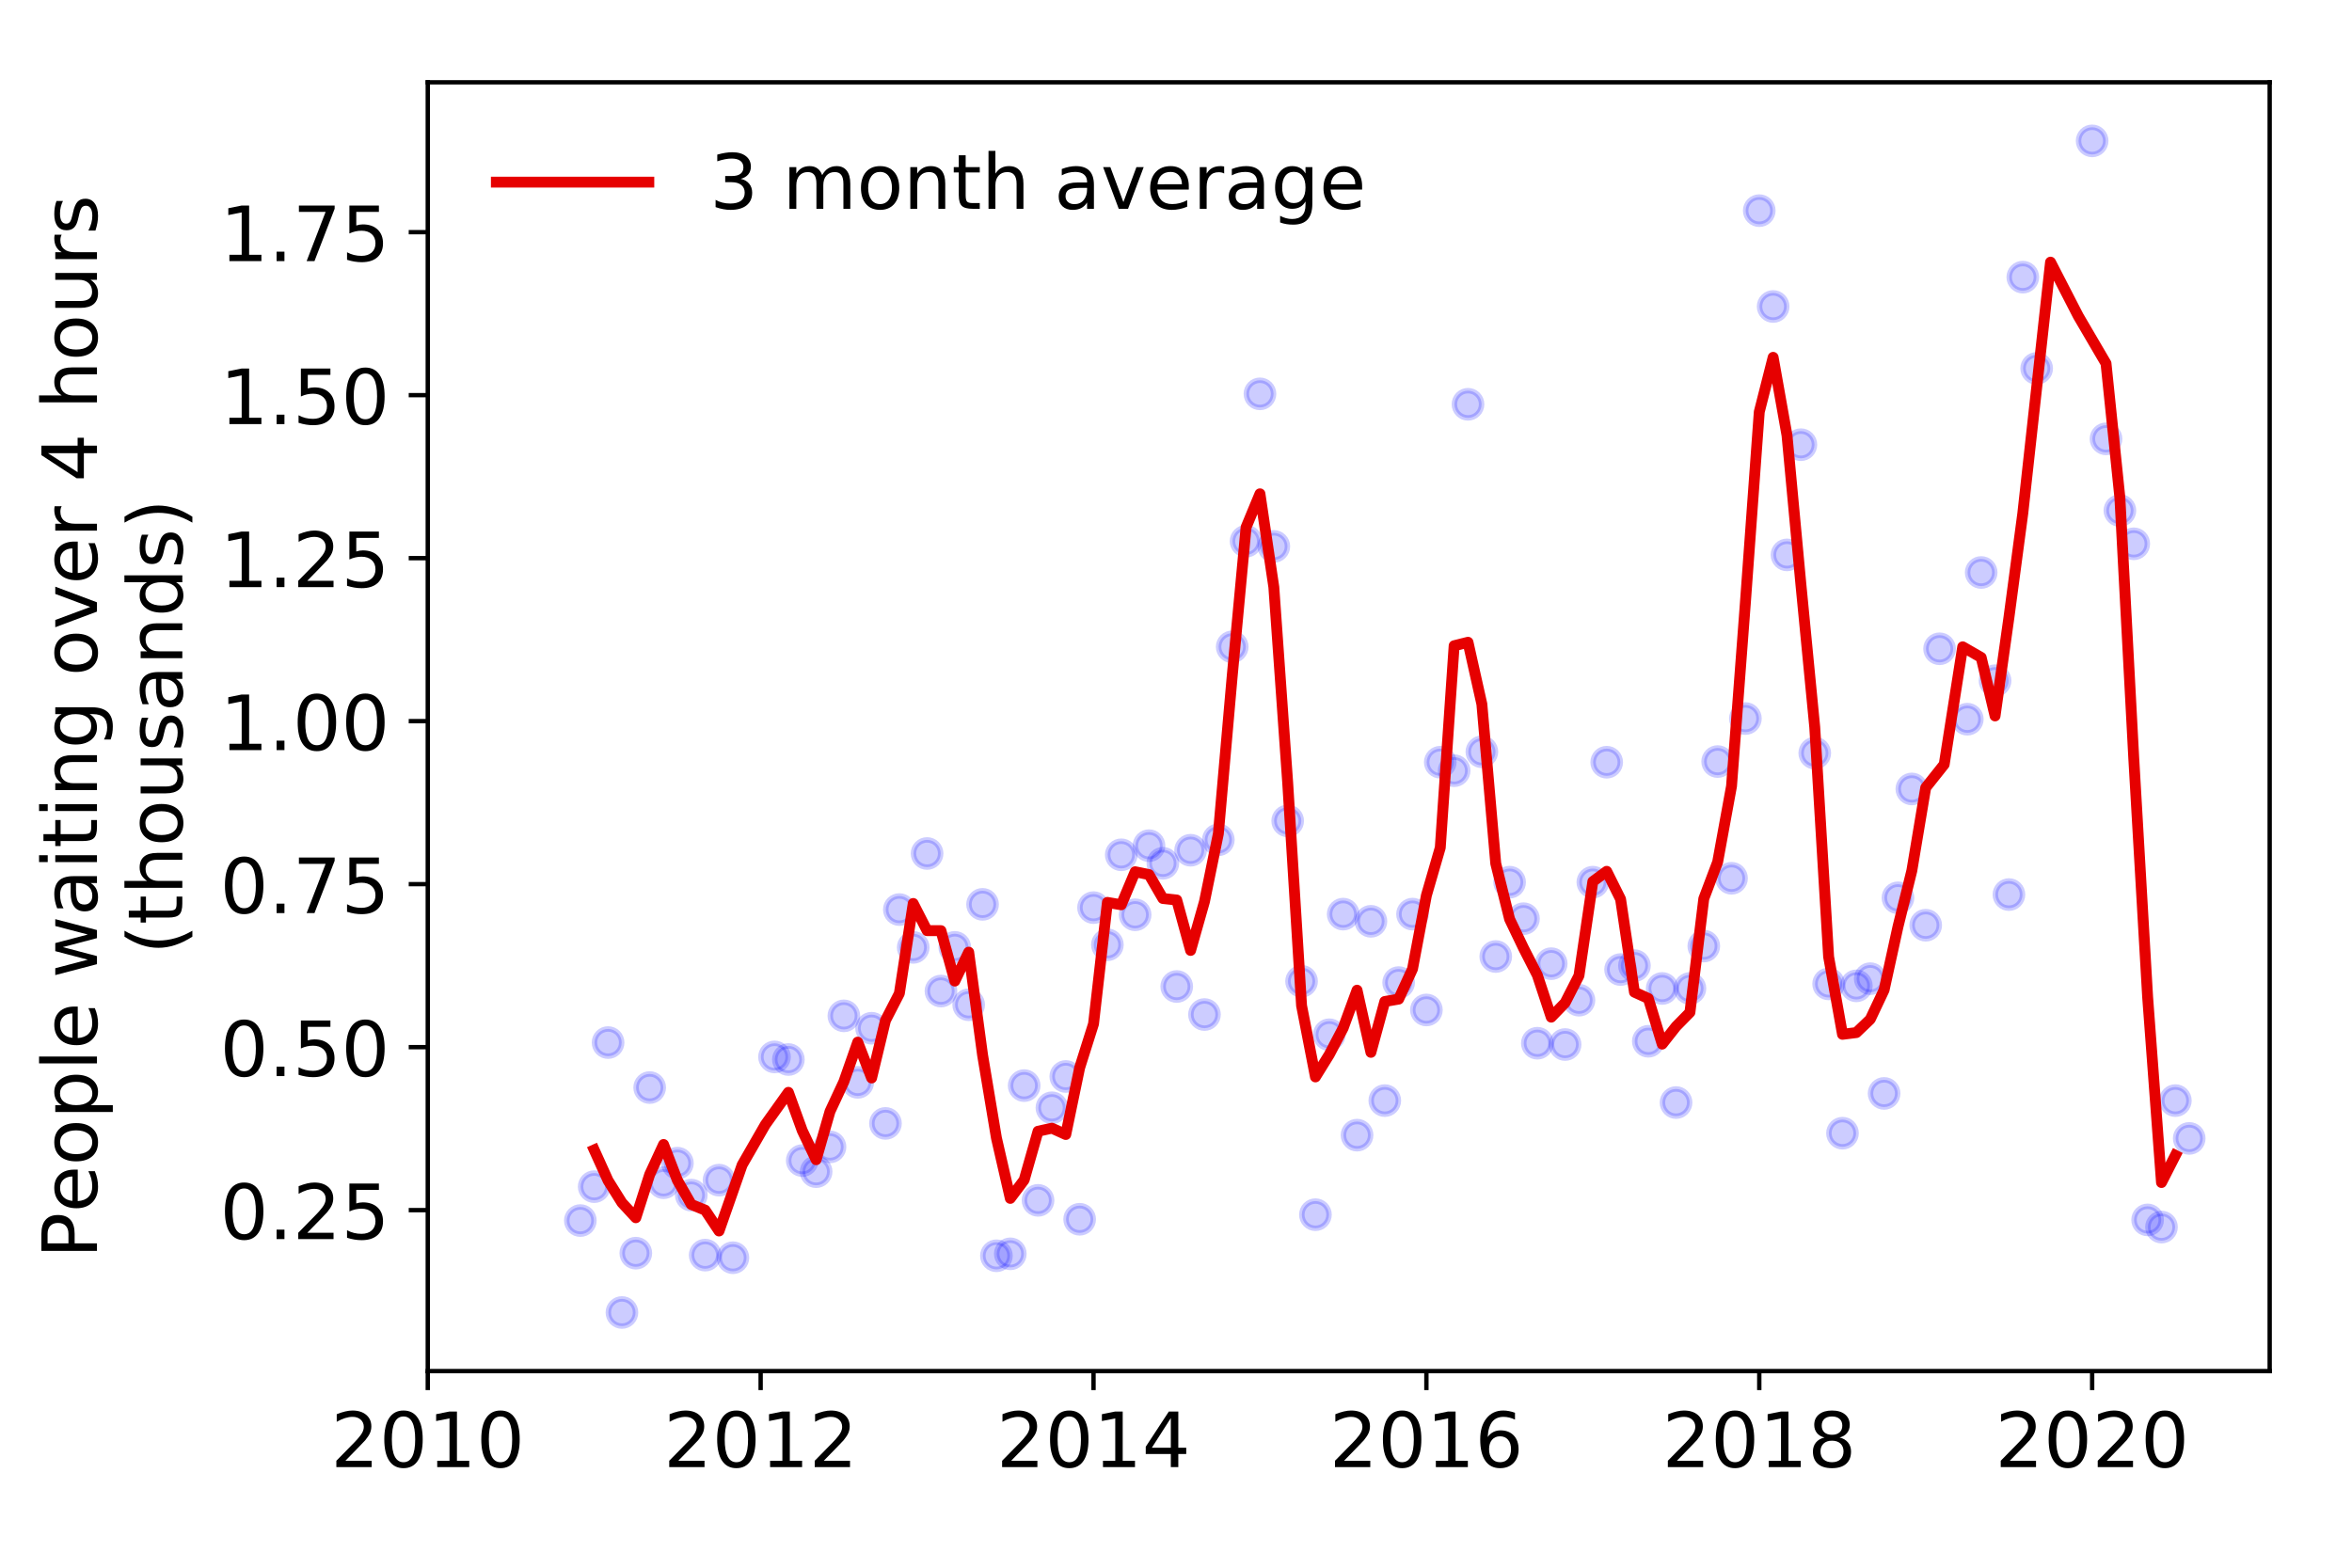 <?xml version="1.0" encoding="utf-8" standalone="no"?>
<!DOCTYPE svg PUBLIC "-//W3C//DTD SVG 1.1//EN"
  "http://www.w3.org/Graphics/SVG/1.1/DTD/svg11.dtd">
<!-- Created with matplotlib (https://matplotlib.org/) -->
<svg height="288pt" version="1.1" viewBox="0 0 432 288" width="432pt" xmlns="http://www.w3.org/2000/svg" xmlns:xlink="http://www.w3.org/1999/xlink">
 <defs>
  <style type="text/css">
*{stroke-linecap:butt;stroke-linejoin:round;}
  </style>
 </defs>
 <g id="figure_1">
  <g id="patch_1">
   <path d="M 0 288 
L 432 288 
L 432 0 
L 0 0 
z
" style="fill:#ffffff;"/>
  </g>
  <g id="axes_1">
   <g id="patch_2">
    <path d="M 78.57 251.88 
L 416.88 251.88 
L 416.88 15.12 
L 78.57 15.12 
z
" style="fill:#ffffff;"/>
   </g>
   <g id="matplotlib.axis_1">
    <g id="xtick_1">
     <g id="line2d_1">
      <defs>
       <path d="M 0 0 
L 0 3.5 
" id="m2796d2f74c" style="stroke:#000000;stroke-width:0.8;"/>
      </defs>
      <g>
       <use style="stroke:#000000;stroke-width:0.8;" x="78.57" xlink:href="#m2796d2f74c" y="251.88"/>
      </g>
     </g>
     <g id="text_1">
      <!-- 2010 -->
      <defs>
       <path d="M 19.188 8.297 
L 53.609 8.297 
L 53.609 0 
L 7.328 0 
L 7.328 8.297 
Q 12.938 14.109 22.625 23.891 
Q 32.328 33.688 34.812 36.531 
Q 39.547 41.844 41.422 45.531 
Q 43.312 49.219 43.312 52.781 
Q 43.312 58.594 39.234 62.25 
Q 35.156 65.922 28.609 65.922 
Q 23.969 65.922 18.812 64.312 
Q 13.672 62.703 7.812 59.422 
L 7.812 69.391 
Q 13.766 71.781 18.938 73 
Q 24.125 74.219 28.422 74.219 
Q 39.75 74.219 46.484 68.547 
Q 53.219 62.891 53.219 53.422 
Q 53.219 48.922 51.531 44.891 
Q 49.859 40.875 45.406 35.406 
Q 44.188 33.984 37.641 27.219 
Q 31.109 20.453 19.188 8.297 
z
" id="DejaVuSans-50"/>
       <path d="M 31.781 66.406 
Q 24.172 66.406 20.328 58.906 
Q 16.5 51.422 16.5 36.375 
Q 16.5 21.391 20.328 13.891 
Q 24.172 6.391 31.781 6.391 
Q 39.453 6.391 43.281 13.891 
Q 47.125 21.391 47.125 36.375 
Q 47.125 51.422 43.281 58.906 
Q 39.453 66.406 31.781 66.406 
z
M 31.781 74.219 
Q 44.047 74.219 50.516 64.516 
Q 56.984 54.828 56.984 36.375 
Q 56.984 17.969 50.516 8.266 
Q 44.047 -1.422 31.781 -1.422 
Q 19.531 -1.422 13.062 8.266 
Q 6.594 17.969 6.594 36.375 
Q 6.594 54.828 13.062 64.516 
Q 19.531 74.219 31.781 74.219 
z
" id="DejaVuSans-48"/>
       <path d="M 12.406 8.297 
L 28.516 8.297 
L 28.516 63.922 
L 10.984 60.406 
L 10.984 69.391 
L 28.422 72.906 
L 38.281 72.906 
L 38.281 8.297 
L 54.391 8.297 
L 54.391 0 
L 12.406 0 
z
" id="DejaVuSans-49"/>
      </defs>
      <g transform="translate(60.755 269.518)scale(0.14 -0.14)">
       <use xlink:href="#DejaVuSans-50"/>
       <use x="63.623" xlink:href="#DejaVuSans-48"/>
       <use x="127.246" xlink:href="#DejaVuSans-49"/>
       <use x="190.869" xlink:href="#DejaVuSans-48"/>
      </g>
     </g>
    </g>
    <g id="xtick_2">
     <g id="line2d_2">
      <g>
       <use style="stroke:#000000;stroke-width:0.8;" x="139.71" xlink:href="#m2796d2f74c" y="251.88"/>
      </g>
     </g>
     <g id="text_2">
      <!-- 2012 -->
      <g transform="translate(121.895 269.518)scale(0.14 -0.14)">
       <use xlink:href="#DejaVuSans-50"/>
       <use x="63.623" xlink:href="#DejaVuSans-48"/>
       <use x="127.246" xlink:href="#DejaVuSans-49"/>
       <use x="190.869" xlink:href="#DejaVuSans-50"/>
      </g>
     </g>
    </g>
    <g id="xtick_3">
     <g id="line2d_3">
      <g>
       <use style="stroke:#000000;stroke-width:0.8;" x="200.851" xlink:href="#m2796d2f74c" y="251.88"/>
      </g>
     </g>
     <g id="text_3">
      <!-- 2014 -->
      <defs>
       <path d="M 37.797 64.312 
L 12.891 25.391 
L 37.797 25.391 
z
M 35.203 72.906 
L 47.609 72.906 
L 47.609 25.391 
L 58.016 25.391 
L 58.016 17.188 
L 47.609 17.188 
L 47.609 0 
L 37.797 0 
L 37.797 17.188 
L 4.891 17.188 
L 4.891 26.703 
z
" id="DejaVuSans-52"/>
      </defs>
      <g transform="translate(183.036 269.518)scale(0.14 -0.14)">
       <use xlink:href="#DejaVuSans-50"/>
       <use x="63.623" xlink:href="#DejaVuSans-48"/>
       <use x="127.246" xlink:href="#DejaVuSans-49"/>
       <use x="190.869" xlink:href="#DejaVuSans-52"/>
      </g>
     </g>
    </g>
    <g id="xtick_4">
     <g id="line2d_4">
      <g>
       <use style="stroke:#000000;stroke-width:0.8;" x="261.991" xlink:href="#m2796d2f74c" y="251.88"/>
      </g>
     </g>
     <g id="text_4">
      <!-- 2016 -->
      <defs>
       <path d="M 33.016 40.375 
Q 26.375 40.375 22.484 35.828 
Q 18.609 31.297 18.609 23.391 
Q 18.609 15.531 22.484 10.953 
Q 26.375 6.391 33.016 6.391 
Q 39.656 6.391 43.531 10.953 
Q 47.406 15.531 47.406 23.391 
Q 47.406 31.297 43.531 35.828 
Q 39.656 40.375 33.016 40.375 
z
M 52.594 71.297 
L 52.594 62.312 
Q 48.875 64.062 45.094 64.984 
Q 41.312 65.922 37.594 65.922 
Q 27.828 65.922 22.672 59.328 
Q 17.531 52.734 16.797 39.406 
Q 19.672 43.656 24.016 45.922 
Q 28.375 48.188 33.594 48.188 
Q 44.578 48.188 50.953 41.516 
Q 57.328 34.859 57.328 23.391 
Q 57.328 12.156 50.688 5.359 
Q 44.047 -1.422 33.016 -1.422 
Q 20.359 -1.422 13.672 8.266 
Q 6.984 17.969 6.984 36.375 
Q 6.984 53.656 15.188 63.938 
Q 23.391 74.219 37.203 74.219 
Q 40.922 74.219 44.703 73.484 
Q 48.484 72.75 52.594 71.297 
z
" id="DejaVuSans-54"/>
      </defs>
      <g transform="translate(244.176 269.518)scale(0.14 -0.14)">
       <use xlink:href="#DejaVuSans-50"/>
       <use x="63.623" xlink:href="#DejaVuSans-48"/>
       <use x="127.246" xlink:href="#DejaVuSans-49"/>
       <use x="190.869" xlink:href="#DejaVuSans-54"/>
      </g>
     </g>
    </g>
    <g id="xtick_5">
     <g id="line2d_5">
      <g>
       <use style="stroke:#000000;stroke-width:0.8;" x="323.131" xlink:href="#m2796d2f74c" y="251.88"/>
      </g>
     </g>
     <g id="text_5">
      <!-- 2018 -->
      <defs>
       <path d="M 31.781 34.625 
Q 24.75 34.625 20.719 30.859 
Q 16.703 27.094 16.703 20.516 
Q 16.703 13.922 20.719 10.156 
Q 24.75 6.391 31.781 6.391 
Q 38.812 6.391 42.859 10.172 
Q 46.922 13.969 46.922 20.516 
Q 46.922 27.094 42.891 30.859 
Q 38.875 34.625 31.781 34.625 
z
M 21.922 38.812 
Q 15.578 40.375 12.031 44.719 
Q 8.5 49.078 8.5 55.328 
Q 8.5 64.062 14.719 69.141 
Q 20.953 74.219 31.781 74.219 
Q 42.672 74.219 48.875 69.141 
Q 55.078 64.062 55.078 55.328 
Q 55.078 49.078 51.531 44.719 
Q 48 40.375 41.703 38.812 
Q 48.828 37.156 52.797 32.312 
Q 56.781 27.484 56.781 20.516 
Q 56.781 9.906 50.312 4.234 
Q 43.844 -1.422 31.781 -1.422 
Q 19.734 -1.422 13.25 4.234 
Q 6.781 9.906 6.781 20.516 
Q 6.781 27.484 10.781 32.312 
Q 14.797 37.156 21.922 38.812 
z
M 18.312 54.391 
Q 18.312 48.734 21.844 45.562 
Q 25.391 42.391 31.781 42.391 
Q 38.141 42.391 41.719 45.562 
Q 45.312 48.734 45.312 54.391 
Q 45.312 60.062 41.719 63.234 
Q 38.141 66.406 31.781 66.406 
Q 25.391 66.406 21.844 63.234 
Q 18.312 60.062 18.312 54.391 
z
" id="DejaVuSans-56"/>
      </defs>
      <g transform="translate(305.316 269.518)scale(0.14 -0.14)">
       <use xlink:href="#DejaVuSans-50"/>
       <use x="63.623" xlink:href="#DejaVuSans-48"/>
       <use x="127.246" xlink:href="#DejaVuSans-49"/>
       <use x="190.869" xlink:href="#DejaVuSans-56"/>
      </g>
     </g>
    </g>
    <g id="xtick_6">
     <g id="line2d_6">
      <g>
       <use style="stroke:#000000;stroke-width:0.8;" x="384.272" xlink:href="#m2796d2f74c" y="251.88"/>
      </g>
     </g>
     <g id="text_6">
      <!-- 2020 -->
      <g transform="translate(366.457 269.518)scale(0.14 -0.14)">
       <use xlink:href="#DejaVuSans-50"/>
       <use x="63.623" xlink:href="#DejaVuSans-48"/>
       <use x="127.246" xlink:href="#DejaVuSans-50"/>
       <use x="190.869" xlink:href="#DejaVuSans-48"/>
      </g>
     </g>
    </g>
   </g>
   <g id="matplotlib.axis_2">
    <g id="ytick_1">
     <g id="line2d_7">
      <defs>
       <path d="M 0 0 
L -3.5 0 
" id="mce21bec614" style="stroke:#000000;stroke-width:0.8;"/>
      </defs>
      <g>
       <use style="stroke:#000000;stroke-width:0.8;" x="78.57" xlink:href="#mce21bec614" y="222.313"/>
      </g>
     </g>
     <g id="text_7">
      <!-- 0.25 -->
      <defs>
       <path d="M 10.688 12.406 
L 21 12.406 
L 21 0 
L 10.688 0 
z
" id="DejaVuSans-46"/>
       <path d="M 10.797 72.906 
L 49.516 72.906 
L 49.516 64.594 
L 19.828 64.594 
L 19.828 46.734 
Q 21.969 47.469 24.109 47.828 
Q 26.266 48.188 28.422 48.188 
Q 40.625 48.188 47.75 41.5 
Q 54.891 34.812 54.891 23.391 
Q 54.891 11.625 47.562 5.094 
Q 40.234 -1.422 26.906 -1.422 
Q 22.312 -1.422 17.547 -0.641 
Q 12.797 0.141 7.719 1.703 
L 7.719 11.625 
Q 12.109 9.234 16.797 8.062 
Q 21.484 6.891 26.703 6.891 
Q 35.156 6.891 40.078 11.328 
Q 45.016 15.766 45.016 23.391 
Q 45.016 31 40.078 35.438 
Q 35.156 39.891 26.703 39.891 
Q 22.75 39.891 18.812 39.016 
Q 14.891 38.141 10.797 36.281 
z
" id="DejaVuSans-53"/>
      </defs>
      <g transform="translate(40.398 227.632)scale(0.14 -0.14)">
       <use xlink:href="#DejaVuSans-48"/>
       <use x="63.623" xlink:href="#DejaVuSans-46"/>
       <use x="95.41" xlink:href="#DejaVuSans-50"/>
       <use x="159.033" xlink:href="#DejaVuSans-53"/>
      </g>
     </g>
    </g>
    <g id="ytick_2">
     <g id="line2d_8">
      <g>
       <use style="stroke:#000000;stroke-width:0.8;" x="78.57" xlink:href="#mce21bec614" y="192.37"/>
      </g>
     </g>
     <g id="text_8">
      <!-- 0.50 -->
      <g transform="translate(40.398 197.689)scale(0.14 -0.14)">
       <use xlink:href="#DejaVuSans-48"/>
       <use x="63.623" xlink:href="#DejaVuSans-46"/>
       <use x="95.41" xlink:href="#DejaVuSans-53"/>
       <use x="159.033" xlink:href="#DejaVuSans-48"/>
      </g>
     </g>
    </g>
    <g id="ytick_3">
     <g id="line2d_9">
      <g>
       <use style="stroke:#000000;stroke-width:0.8;" x="78.57" xlink:href="#mce21bec614" y="162.426"/>
      </g>
     </g>
     <g id="text_9">
      <!-- 0.75 -->
      <defs>
       <path d="M 8.203 72.906 
L 55.078 72.906 
L 55.078 68.703 
L 28.609 0 
L 18.312 0 
L 43.219 64.594 
L 8.203 64.594 
z
" id="DejaVuSans-55"/>
      </defs>
      <g transform="translate(40.398 167.745)scale(0.14 -0.14)">
       <use xlink:href="#DejaVuSans-48"/>
       <use x="63.623" xlink:href="#DejaVuSans-46"/>
       <use x="95.41" xlink:href="#DejaVuSans-55"/>
       <use x="159.033" xlink:href="#DejaVuSans-53"/>
      </g>
     </g>
    </g>
    <g id="ytick_4">
     <g id="line2d_10">
      <g>
       <use style="stroke:#000000;stroke-width:0.8;" x="78.57" xlink:href="#mce21bec614" y="132.482"/>
      </g>
     </g>
     <g id="text_10">
      <!-- 1.00 -->
      <g transform="translate(40.398 137.801)scale(0.14 -0.14)">
       <use xlink:href="#DejaVuSans-49"/>
       <use x="63.623" xlink:href="#DejaVuSans-46"/>
       <use x="95.41" xlink:href="#DejaVuSans-48"/>
       <use x="159.033" xlink:href="#DejaVuSans-48"/>
      </g>
     </g>
    </g>
    <g id="ytick_5">
     <g id="line2d_11">
      <g>
       <use style="stroke:#000000;stroke-width:0.8;" x="78.57" xlink:href="#mce21bec614" y="102.538"/>
      </g>
     </g>
     <g id="text_11">
      <!-- 1.25 -->
      <g transform="translate(40.398 107.857)scale(0.14 -0.14)">
       <use xlink:href="#DejaVuSans-49"/>
       <use x="63.623" xlink:href="#DejaVuSans-46"/>
       <use x="95.41" xlink:href="#DejaVuSans-50"/>
       <use x="159.033" xlink:href="#DejaVuSans-53"/>
      </g>
     </g>
    </g>
    <g id="ytick_6">
     <g id="line2d_12">
      <g>
       <use style="stroke:#000000;stroke-width:0.8;" x="78.57" xlink:href="#mce21bec614" y="72.594"/>
      </g>
     </g>
     <g id="text_12">
      <!-- 1.50 -->
      <g transform="translate(40.398 77.913)scale(0.14 -0.14)">
       <use xlink:href="#DejaVuSans-49"/>
       <use x="63.623" xlink:href="#DejaVuSans-46"/>
       <use x="95.41" xlink:href="#DejaVuSans-53"/>
       <use x="159.033" xlink:href="#DejaVuSans-48"/>
      </g>
     </g>
    </g>
    <g id="ytick_7">
     <g id="line2d_13">
      <g>
       <use style="stroke:#000000;stroke-width:0.8;" x="78.57" xlink:href="#mce21bec614" y="42.65"/>
      </g>
     </g>
     <g id="text_13">
      <!-- 1.75 -->
      <g transform="translate(40.398 47.969)scale(0.14 -0.14)">
       <use xlink:href="#DejaVuSans-49"/>
       <use x="63.623" xlink:href="#DejaVuSans-46"/>
       <use x="95.41" xlink:href="#DejaVuSans-55"/>
       <use x="159.033" xlink:href="#DejaVuSans-53"/>
      </g>
     </g>
    </g>
    <g id="text_14">
     <!-- People waiting over 4 hours -->
     <defs>
      <path d="M 19.672 64.797 
L 19.672 37.406 
L 32.078 37.406 
Q 38.969 37.406 42.719 40.969 
Q 46.484 44.531 46.484 51.125 
Q 46.484 57.672 42.719 61.234 
Q 38.969 64.797 32.078 64.797 
z
M 9.812 72.906 
L 32.078 72.906 
Q 44.344 72.906 50.609 67.359 
Q 56.891 61.812 56.891 51.125 
Q 56.891 40.328 50.609 34.812 
Q 44.344 29.297 32.078 29.297 
L 19.672 29.297 
L 19.672 0 
L 9.812 0 
z
" id="DejaVuSans-80"/>
      <path d="M 56.203 29.594 
L 56.203 25.203 
L 14.891 25.203 
Q 15.484 15.922 20.484 11.062 
Q 25.484 6.203 34.422 6.203 
Q 39.594 6.203 44.453 7.469 
Q 49.312 8.734 54.109 11.281 
L 54.109 2.781 
Q 49.266 0.734 44.188 -0.344 
Q 39.109 -1.422 33.891 -1.422 
Q 20.797 -1.422 13.156 6.188 
Q 5.516 13.812 5.516 26.812 
Q 5.516 40.234 12.766 48.109 
Q 20.016 56 32.328 56 
Q 43.359 56 49.781 48.891 
Q 56.203 41.797 56.203 29.594 
z
M 47.219 32.234 
Q 47.125 39.594 43.094 43.984 
Q 39.062 48.391 32.422 48.391 
Q 24.906 48.391 20.391 44.141 
Q 15.875 39.891 15.188 32.172 
z
" id="DejaVuSans-101"/>
      <path d="M 30.609 48.391 
Q 23.391 48.391 19.188 42.75 
Q 14.984 37.109 14.984 27.297 
Q 14.984 17.484 19.156 11.844 
Q 23.344 6.203 30.609 6.203 
Q 37.797 6.203 41.984 11.859 
Q 46.188 17.531 46.188 27.297 
Q 46.188 37.016 41.984 42.703 
Q 37.797 48.391 30.609 48.391 
z
M 30.609 56 
Q 42.328 56 49.016 48.375 
Q 55.719 40.766 55.719 27.297 
Q 55.719 13.875 49.016 6.219 
Q 42.328 -1.422 30.609 -1.422 
Q 18.844 -1.422 12.172 6.219 
Q 5.516 13.875 5.516 27.297 
Q 5.516 40.766 12.172 48.375 
Q 18.844 56 30.609 56 
z
" id="DejaVuSans-111"/>
      <path d="M 18.109 8.203 
L 18.109 -20.797 
L 9.078 -20.797 
L 9.078 54.688 
L 18.109 54.688 
L 18.109 46.391 
Q 20.953 51.266 25.266 53.625 
Q 29.594 56 35.594 56 
Q 45.562 56 51.781 48.094 
Q 58.016 40.188 58.016 27.297 
Q 58.016 14.406 51.781 6.484 
Q 45.562 -1.422 35.594 -1.422 
Q 29.594 -1.422 25.266 0.953 
Q 20.953 3.328 18.109 8.203 
z
M 48.688 27.297 
Q 48.688 37.203 44.609 42.844 
Q 40.531 48.484 33.406 48.484 
Q 26.266 48.484 22.188 42.844 
Q 18.109 37.203 18.109 27.297 
Q 18.109 17.391 22.188 11.75 
Q 26.266 6.109 33.406 6.109 
Q 40.531 6.109 44.609 11.75 
Q 48.688 17.391 48.688 27.297 
z
" id="DejaVuSans-112"/>
      <path d="M 9.422 75.984 
L 18.406 75.984 
L 18.406 0 
L 9.422 0 
z
" id="DejaVuSans-108"/>
      <path id="DejaVuSans-32"/>
      <path d="M 4.203 54.688 
L 13.188 54.688 
L 24.422 12.016 
L 35.594 54.688 
L 46.188 54.688 
L 57.422 12.016 
L 68.609 54.688 
L 77.594 54.688 
L 63.281 0 
L 52.688 0 
L 40.922 44.828 
L 29.109 0 
L 18.5 0 
z
" id="DejaVuSans-119"/>
      <path d="M 34.281 27.484 
Q 23.391 27.484 19.188 25 
Q 14.984 22.516 14.984 16.5 
Q 14.984 11.719 18.141 8.906 
Q 21.297 6.109 26.703 6.109 
Q 34.188 6.109 38.703 11.406 
Q 43.219 16.703 43.219 25.484 
L 43.219 27.484 
z
M 52.203 31.203 
L 52.203 0 
L 43.219 0 
L 43.219 8.297 
Q 40.141 3.328 35.547 0.953 
Q 30.953 -1.422 24.312 -1.422 
Q 15.922 -1.422 10.953 3.297 
Q 6 8.016 6 15.922 
Q 6 25.141 12.172 29.828 
Q 18.359 34.516 30.609 34.516 
L 43.219 34.516 
L 43.219 35.406 
Q 43.219 41.609 39.141 45 
Q 35.062 48.391 27.688 48.391 
Q 23 48.391 18.547 47.266 
Q 14.109 46.141 10.016 43.891 
L 10.016 52.203 
Q 14.938 54.109 19.578 55.047 
Q 24.219 56 28.609 56 
Q 40.484 56 46.344 49.844 
Q 52.203 43.703 52.203 31.203 
z
" id="DejaVuSans-97"/>
      <path d="M 9.422 54.688 
L 18.406 54.688 
L 18.406 0 
L 9.422 0 
z
M 9.422 75.984 
L 18.406 75.984 
L 18.406 64.594 
L 9.422 64.594 
z
" id="DejaVuSans-105"/>
      <path d="M 18.312 70.219 
L 18.312 54.688 
L 36.812 54.688 
L 36.812 47.703 
L 18.312 47.703 
L 18.312 18.016 
Q 18.312 11.328 20.141 9.422 
Q 21.969 7.516 27.594 7.516 
L 36.812 7.516 
L 36.812 0 
L 27.594 0 
Q 17.188 0 13.234 3.875 
Q 9.281 7.766 9.281 18.016 
L 9.281 47.703 
L 2.688 47.703 
L 2.688 54.688 
L 9.281 54.688 
L 9.281 70.219 
z
" id="DejaVuSans-116"/>
      <path d="M 54.891 33.016 
L 54.891 0 
L 45.906 0 
L 45.906 32.719 
Q 45.906 40.484 42.875 44.328 
Q 39.844 48.188 33.797 48.188 
Q 26.516 48.188 22.312 43.547 
Q 18.109 38.922 18.109 30.906 
L 18.109 0 
L 9.078 0 
L 9.078 54.688 
L 18.109 54.688 
L 18.109 46.188 
Q 21.344 51.125 25.703 53.562 
Q 30.078 56 35.797 56 
Q 45.219 56 50.047 50.172 
Q 54.891 44.344 54.891 33.016 
z
" id="DejaVuSans-110"/>
      <path d="M 45.406 27.984 
Q 45.406 37.75 41.375 43.109 
Q 37.359 48.484 30.078 48.484 
Q 22.859 48.484 18.828 43.109 
Q 14.797 37.75 14.797 27.984 
Q 14.797 18.266 18.828 12.891 
Q 22.859 7.516 30.078 7.516 
Q 37.359 7.516 41.375 12.891 
Q 45.406 18.266 45.406 27.984 
z
M 54.391 6.781 
Q 54.391 -7.172 48.188 -13.984 
Q 42 -20.797 29.203 -20.797 
Q 24.469 -20.797 20.266 -20.094 
Q 16.062 -19.391 12.109 -17.922 
L 12.109 -9.188 
Q 16.062 -11.328 19.922 -12.344 
Q 23.781 -13.375 27.781 -13.375 
Q 36.625 -13.375 41.016 -8.766 
Q 45.406 -4.156 45.406 5.172 
L 45.406 9.625 
Q 42.625 4.781 38.281 2.391 
Q 33.938 0 27.875 0 
Q 17.828 0 11.672 7.656 
Q 5.516 15.328 5.516 27.984 
Q 5.516 40.672 11.672 48.328 
Q 17.828 56 27.875 56 
Q 33.938 56 38.281 53.609 
Q 42.625 51.219 45.406 46.391 
L 45.406 54.688 
L 54.391 54.688 
z
" id="DejaVuSans-103"/>
      <path d="M 2.984 54.688 
L 12.5 54.688 
L 29.594 8.797 
L 46.688 54.688 
L 56.203 54.688 
L 35.688 0 
L 23.484 0 
z
" id="DejaVuSans-118"/>
      <path d="M 41.109 46.297 
Q 39.594 47.172 37.812 47.578 
Q 36.031 48 33.891 48 
Q 26.266 48 22.188 43.047 
Q 18.109 38.094 18.109 28.812 
L 18.109 0 
L 9.078 0 
L 9.078 54.688 
L 18.109 54.688 
L 18.109 46.188 
Q 20.953 51.172 25.484 53.578 
Q 30.031 56 36.531 56 
Q 37.453 56 38.578 55.875 
Q 39.703 55.766 41.062 55.516 
z
" id="DejaVuSans-114"/>
      <path d="M 54.891 33.016 
L 54.891 0 
L 45.906 0 
L 45.906 32.719 
Q 45.906 40.484 42.875 44.328 
Q 39.844 48.188 33.797 48.188 
Q 26.516 48.188 22.312 43.547 
Q 18.109 38.922 18.109 30.906 
L 18.109 0 
L 9.078 0 
L 9.078 75.984 
L 18.109 75.984 
L 18.109 46.188 
Q 21.344 51.125 25.703 53.562 
Q 30.078 56 35.797 56 
Q 45.219 56 50.047 50.172 
Q 54.891 44.344 54.891 33.016 
z
" id="DejaVuSans-104"/>
      <path d="M 8.5 21.578 
L 8.5 54.688 
L 17.484 54.688 
L 17.484 21.922 
Q 17.484 14.156 20.5 10.266 
Q 23.531 6.391 29.594 6.391 
Q 36.859 6.391 41.078 11.031 
Q 45.312 15.672 45.312 23.688 
L 45.312 54.688 
L 54.297 54.688 
L 54.297 0 
L 45.312 0 
L 45.312 8.406 
Q 42.047 3.422 37.719 1 
Q 33.406 -1.422 27.688 -1.422 
Q 18.266 -1.422 13.375 4.438 
Q 8.5 10.297 8.5 21.578 
z
M 31.109 56 
z
" id="DejaVuSans-117"/>
      <path d="M 44.281 53.078 
L 44.281 44.578 
Q 40.484 46.531 36.375 47.5 
Q 32.281 48.484 27.875 48.484 
Q 21.188 48.484 17.844 46.438 
Q 14.5 44.391 14.5 40.281 
Q 14.5 37.156 16.891 35.375 
Q 19.281 33.594 26.516 31.984 
L 29.594 31.297 
Q 39.156 29.25 43.188 25.516 
Q 47.219 21.781 47.219 15.094 
Q 47.219 7.469 41.188 3.016 
Q 35.156 -1.422 24.609 -1.422 
Q 20.219 -1.422 15.453 -0.562 
Q 10.688 0.297 5.422 2 
L 5.422 11.281 
Q 10.406 8.688 15.234 7.391 
Q 20.062 6.109 24.812 6.109 
Q 31.156 6.109 34.562 8.281 
Q 37.984 10.453 37.984 14.406 
Q 37.984 18.062 35.516 20.016 
Q 33.062 21.969 24.703 23.781 
L 21.578 24.516 
Q 13.234 26.266 9.516 29.906 
Q 5.812 33.547 5.812 39.891 
Q 5.812 47.609 11.281 51.797 
Q 16.75 56 26.812 56 
Q 31.781 56 36.172 55.266 
Q 40.578 54.547 44.281 53.078 
z
" id="DejaVuSans-115"/>
     </defs>
     <g transform="translate(17.81 231.175)rotate(-90)scale(0.14 -0.14)">
      <use xlink:href="#DejaVuSans-80"/>
      <use x="60.256" xlink:href="#DejaVuSans-101"/>
      <use x="121.779" xlink:href="#DejaVuSans-111"/>
      <use x="182.961" xlink:href="#DejaVuSans-112"/>
      <use x="246.438" xlink:href="#DejaVuSans-108"/>
      <use x="274.221" xlink:href="#DejaVuSans-101"/>
      <use x="335.744" xlink:href="#DejaVuSans-32"/>
      <use x="367.531" xlink:href="#DejaVuSans-119"/>
      <use x="449.318" xlink:href="#DejaVuSans-97"/>
      <use x="510.598" xlink:href="#DejaVuSans-105"/>
      <use x="538.381" xlink:href="#DejaVuSans-116"/>
      <use x="577.59" xlink:href="#DejaVuSans-105"/>
      <use x="605.373" xlink:href="#DejaVuSans-110"/>
      <use x="668.752" xlink:href="#DejaVuSans-103"/>
      <use x="732.229" xlink:href="#DejaVuSans-32"/>
      <use x="764.016" xlink:href="#DejaVuSans-111"/>
      <use x="825.197" xlink:href="#DejaVuSans-118"/>
      <use x="884.377" xlink:href="#DejaVuSans-101"/>
      <use x="945.9" xlink:href="#DejaVuSans-114"/>
      <use x="987.014" xlink:href="#DejaVuSans-32"/>
      <use x="1018.801" xlink:href="#DejaVuSans-52"/>
      <use x="1082.424" xlink:href="#DejaVuSans-32"/>
      <use x="1114.211" xlink:href="#DejaVuSans-104"/>
      <use x="1177.59" xlink:href="#DejaVuSans-111"/>
      <use x="1238.771" xlink:href="#DejaVuSans-117"/>
      <use x="1302.15" xlink:href="#DejaVuSans-114"/>
      <use x="1343.264" xlink:href="#DejaVuSans-115"/>
     </g>
     <!-- (thousands) -->
     <defs>
      <path d="M 31 75.875 
Q 24.469 64.656 21.281 53.656 
Q 18.109 42.672 18.109 31.391 
Q 18.109 20.125 21.312 9.062 
Q 24.516 -2 31 -13.188 
L 23.188 -13.188 
Q 15.875 -1.703 12.234 9.375 
Q 8.594 20.453 8.594 31.391 
Q 8.594 42.281 12.203 53.312 
Q 15.828 64.359 23.188 75.875 
z
" id="DejaVuSans-40"/>
      <path d="M 45.406 46.391 
L 45.406 75.984 
L 54.391 75.984 
L 54.391 0 
L 45.406 0 
L 45.406 8.203 
Q 42.578 3.328 38.25 0.953 
Q 33.938 -1.422 27.875 -1.422 
Q 17.969 -1.422 11.734 6.484 
Q 5.516 14.406 5.516 27.297 
Q 5.516 40.188 11.734 48.094 
Q 17.969 56 27.875 56 
Q 33.938 56 38.25 53.625 
Q 42.578 51.266 45.406 46.391 
z
M 14.797 27.297 
Q 14.797 17.391 18.875 11.75 
Q 22.953 6.109 30.078 6.109 
Q 37.203 6.109 41.297 11.75 
Q 45.406 17.391 45.406 27.297 
Q 45.406 37.203 41.297 42.844 
Q 37.203 48.484 30.078 48.484 
Q 22.953 48.484 18.875 42.844 
Q 14.797 37.203 14.797 27.297 
z
" id="DejaVuSans-100"/>
      <path d="M 8.016 75.875 
L 15.828 75.875 
Q 23.141 64.359 26.781 53.312 
Q 30.422 42.281 30.422 31.391 
Q 30.422 20.453 26.781 9.375 
Q 23.141 -1.703 15.828 -13.188 
L 8.016 -13.188 
Q 14.5 -2 17.703 9.062 
Q 20.906 20.125 20.906 31.391 
Q 20.906 42.672 17.703 53.656 
Q 14.5 64.656 8.016 75.875 
z
" id="DejaVuSans-41"/>
     </defs>
     <g transform="translate(33.487 175.325)rotate(-90)scale(0.14 -0.14)">
      <use xlink:href="#DejaVuSans-40"/>
      <use x="39.014" xlink:href="#DejaVuSans-116"/>
      <use x="78.223" xlink:href="#DejaVuSans-104"/>
      <use x="141.602" xlink:href="#DejaVuSans-111"/>
      <use x="202.783" xlink:href="#DejaVuSans-117"/>
      <use x="266.162" xlink:href="#DejaVuSans-115"/>
      <use x="318.262" xlink:href="#DejaVuSans-97"/>
      <use x="379.541" xlink:href="#DejaVuSans-110"/>
      <use x="442.92" xlink:href="#DejaVuSans-100"/>
      <use x="506.396" xlink:href="#DejaVuSans-115"/>
      <use x="558.496" xlink:href="#DejaVuSans-41"/>
     </g>
    </g>
   </g>
   <g id="line2d_14">
    <defs>
     <path d="M 0 2.5 
C 0.663 2.5 1.299 2.237 1.768 1.768 
C 2.237 1.299 2.5 0.663 2.5 0 
C 2.5 -0.663 2.237 -1.299 1.768 -1.768 
C 1.299 -2.237 0.663 -2.5 0 -2.5 
C -0.663 -2.5 -1.299 -2.237 -1.768 -1.768 
C -2.237 -1.299 -2.5 -0.663 -2.5 0 
C -2.5 0.663 -2.237 1.299 -1.768 1.768 
C -1.299 2.237 -0.663 2.5 0 2.5 
z
" id="mfaecbed98c" style="stroke:#0000ff;stroke-opacity:0.2;"/>
    </defs>
    <g clip-path="url(#p44685c6a08)">
     <use style="fill:#0000ff;fill-opacity:0.2;stroke:#0000ff;stroke-opacity:0.2;" x="402.104" xlink:href="#mfaecbed98c" y="209.138"/>
     <use style="fill:#0000ff;fill-opacity:0.2;stroke:#0000ff;stroke-opacity:0.2;" x="399.557" xlink:href="#mfaecbed98c" y="202.191"/>
     <use style="fill:#0000ff;fill-opacity:0.2;stroke:#0000ff;stroke-opacity:0.2;" x="397.009" xlink:href="#mfaecbed98c" y="225.428"/>
     <use style="fill:#0000ff;fill-opacity:0.2;stroke:#0000ff;stroke-opacity:0.2;" x="394.462" xlink:href="#mfaecbed98c" y="224.11"/>
     <use style="fill:#0000ff;fill-opacity:0.2;stroke:#0000ff;stroke-opacity:0.2;" x="391.914" xlink:href="#mfaecbed98c" y="99.903"/>
     <use style="fill:#0000ff;fill-opacity:0.2;stroke:#0000ff;stroke-opacity:0.2;" x="389.367" xlink:href="#mfaecbed98c" y="93.794"/>
     <use style="fill:#0000ff;fill-opacity:0.2;stroke:#0000ff;stroke-opacity:0.2;" x="386.819" xlink:href="#mfaecbed98c" y="80.619"/>
     <use style="fill:#0000ff;fill-opacity:0.2;stroke:#0000ff;stroke-opacity:0.2;" x="384.272" xlink:href="#mfaecbed98c" y="25.882"/>
     <use style="fill:#0000ff;fill-opacity:0.2;stroke:#0000ff;stroke-opacity:0.2;" x="374.082" xlink:href="#mfaecbed98c" y="67.683"/>
     <use style="fill:#0000ff;fill-opacity:0.2;stroke:#0000ff;stroke-opacity:0.2;" x="371.534" xlink:href="#mfaecbed98c" y="50.915"/>
     <use style="fill:#0000ff;fill-opacity:0.2;stroke:#0000ff;stroke-opacity:0.2;" x="368.987" xlink:href="#mfaecbed98c" y="164.342"/>
     <use style="fill:#0000ff;fill-opacity:0.2;stroke:#0000ff;stroke-opacity:0.2;" x="366.439" xlink:href="#mfaecbed98c" y="125.056"/>
     <use style="fill:#0000ff;fill-opacity:0.2;stroke:#0000ff;stroke-opacity:0.2;" x="363.892" xlink:href="#mfaecbed98c" y="105.173"/>
     <use style="fill:#0000ff;fill-opacity:0.2;stroke:#0000ff;stroke-opacity:0.2;" x="361.344" xlink:href="#mfaecbed98c" y="132.123"/>
     <use style="fill:#0000ff;fill-opacity:0.2;stroke:#0000ff;stroke-opacity:0.2;" x="356.249" xlink:href="#mfaecbed98c" y="119.187"/>
     <use style="fill:#0000ff;fill-opacity:0.2;stroke:#0000ff;stroke-opacity:0.2;" x="353.702" xlink:href="#mfaecbed98c" y="169.972"/>
     <use style="fill:#0000ff;fill-opacity:0.2;stroke:#0000ff;stroke-opacity:0.2;" x="351.154" xlink:href="#mfaecbed98c" y="144.939"/>
     <use style="fill:#0000ff;fill-opacity:0.2;stroke:#0000ff;stroke-opacity:0.2;" x="348.607" xlink:href="#mfaecbed98c" y="164.941"/>
     <use style="fill:#0000ff;fill-opacity:0.2;stroke:#0000ff;stroke-opacity:0.2;" x="346.059" xlink:href="#mfaecbed98c" y="200.874"/>
     <use style="fill:#0000ff;fill-opacity:0.2;stroke:#0000ff;stroke-opacity:0.2;" x="343.512" xlink:href="#mfaecbed98c" y="179.793"/>
     <use style="fill:#0000ff;fill-opacity:0.2;stroke:#0000ff;stroke-opacity:0.2;" x="340.964" xlink:href="#mfaecbed98c" y="181.111"/>
     <use style="fill:#0000ff;fill-opacity:0.2;stroke:#0000ff;stroke-opacity:0.2;" x="338.417" xlink:href="#mfaecbed98c" y="208.18"/>
     <use style="fill:#0000ff;fill-opacity:0.2;stroke:#0000ff;stroke-opacity:0.2;" x="335.869" xlink:href="#mfaecbed98c" y="180.751"/>
     <use style="fill:#0000ff;fill-opacity:0.2;stroke:#0000ff;stroke-opacity:0.2;" x="333.322" xlink:href="#mfaecbed98c" y="138.351"/>
     <use style="fill:#0000ff;fill-opacity:0.2;stroke:#0000ff;stroke-opacity:0.2;" x="330.774" xlink:href="#mfaecbed98c" y="81.697"/>
     <use style="fill:#0000ff;fill-opacity:0.2;stroke:#0000ff;stroke-opacity:0.2;" x="328.226" xlink:href="#mfaecbed98c" y="101.939"/>
     <use style="fill:#0000ff;fill-opacity:0.2;stroke:#0000ff;stroke-opacity:0.2;" x="325.679" xlink:href="#mfaecbed98c" y="56.305"/>
     <use style="fill:#0000ff;fill-opacity:0.2;stroke:#0000ff;stroke-opacity:0.2;" x="323.131" xlink:href="#mfaecbed98c" y="38.698"/>
     <use style="fill:#0000ff;fill-opacity:0.2;stroke:#0000ff;stroke-opacity:0.2;" x="320.584" xlink:href="#mfaecbed98c" y="132.003"/>
     <use style="fill:#0000ff;fill-opacity:0.2;stroke:#0000ff;stroke-opacity:0.2;" x="318.036" xlink:href="#mfaecbed98c" y="161.348"/>
     <use style="fill:#0000ff;fill-opacity:0.2;stroke:#0000ff;stroke-opacity:0.2;" x="315.489" xlink:href="#mfaecbed98c" y="139.908"/>
     <use style="fill:#0000ff;fill-opacity:0.2;stroke:#0000ff;stroke-opacity:0.2;" x="312.941" xlink:href="#mfaecbed98c" y="173.804"/>
     <use style="fill:#0000ff;fill-opacity:0.2;stroke:#0000ff;stroke-opacity:0.2;" x="310.394" xlink:href="#mfaecbed98c" y="181.59"/>
     <use style="fill:#0000ff;fill-opacity:0.2;stroke:#0000ff;stroke-opacity:0.2;" x="307.846" xlink:href="#mfaecbed98c" y="202.551"/>
     <use style="fill:#0000ff;fill-opacity:0.2;stroke:#0000ff;stroke-opacity:0.2;" x="305.299" xlink:href="#mfaecbed98c" y="181.59"/>
     <use style="fill:#0000ff;fill-opacity:0.2;stroke:#0000ff;stroke-opacity:0.2;" x="302.751" xlink:href="#mfaecbed98c" y="191.292"/>
     <use style="fill:#0000ff;fill-opacity:0.2;stroke:#0000ff;stroke-opacity:0.2;" x="300.204" xlink:href="#mfaecbed98c" y="177.398"/>
     <use style="fill:#0000ff;fill-opacity:0.2;stroke:#0000ff;stroke-opacity:0.2;" x="297.656" xlink:href="#mfaecbed98c" y="178.116"/>
     <use style="fill:#0000ff;fill-opacity:0.2;stroke:#0000ff;stroke-opacity:0.2;" x="295.109" xlink:href="#mfaecbed98c" y="140.028"/>
     <use style="fill:#0000ff;fill-opacity:0.2;stroke:#0000ff;stroke-opacity:0.2;" x="292.561" xlink:href="#mfaecbed98c" y="162.066"/>
     <use style="fill:#0000ff;fill-opacity:0.2;stroke:#0000ff;stroke-opacity:0.2;" x="290.014" xlink:href="#mfaecbed98c" y="183.746"/>
     <use style="fill:#0000ff;fill-opacity:0.2;stroke:#0000ff;stroke-opacity:0.2;" x="287.466" xlink:href="#mfaecbed98c" y="191.89"/>
     <use style="fill:#0000ff;fill-opacity:0.2;stroke:#0000ff;stroke-opacity:0.2;" x="284.919" xlink:href="#mfaecbed98c" y="177.038"/>
     <use style="fill:#0000ff;fill-opacity:0.2;stroke:#0000ff;stroke-opacity:0.2;" x="282.371" xlink:href="#mfaecbed98c" y="191.651"/>
     <use style="fill:#0000ff;fill-opacity:0.2;stroke:#0000ff;stroke-opacity:0.2;" x="279.824" xlink:href="#mfaecbed98c" y="168.774"/>
     <use style="fill:#0000ff;fill-opacity:0.2;stroke:#0000ff;stroke-opacity:0.2;" x="277.276" xlink:href="#mfaecbed98c" y="162.066"/>
     <use style="fill:#0000ff;fill-opacity:0.2;stroke:#0000ff;stroke-opacity:0.2;" x="274.729" xlink:href="#mfaecbed98c" y="175.721"/>
     <use style="fill:#0000ff;fill-opacity:0.2;stroke:#0000ff;stroke-opacity:0.2;" x="272.181" xlink:href="#mfaecbed98c" y="138.111"/>
     <use style="fill:#0000ff;fill-opacity:0.2;stroke:#0000ff;stroke-opacity:0.2;" x="269.634" xlink:href="#mfaecbed98c" y="74.271"/>
     <use style="fill:#0000ff;fill-opacity:0.2;stroke:#0000ff;stroke-opacity:0.2;" x="267.086" xlink:href="#mfaecbed98c" y="141.585"/>
     <use style="fill:#0000ff;fill-opacity:0.2;stroke:#0000ff;stroke-opacity:0.2;" x="264.539" xlink:href="#mfaecbed98c" y="140.028"/>
     <use style="fill:#0000ff;fill-opacity:0.2;stroke:#0000ff;stroke-opacity:0.2;" x="261.991" xlink:href="#mfaecbed98c" y="185.542"/>
     <use style="fill:#0000ff;fill-opacity:0.2;stroke:#0000ff;stroke-opacity:0.2;" x="259.444" xlink:href="#mfaecbed98c" y="167.935"/>
     <use style="fill:#0000ff;fill-opacity:0.2;stroke:#0000ff;stroke-opacity:0.2;" x="256.896" xlink:href="#mfaecbed98c" y="180.512"/>
     <use style="fill:#0000ff;fill-opacity:0.2;stroke:#0000ff;stroke-opacity:0.2;" x="254.349" xlink:href="#mfaecbed98c" y="202.191"/>
     <use style="fill:#0000ff;fill-opacity:0.2;stroke:#0000ff;stroke-opacity:0.2;" x="251.801" xlink:href="#mfaecbed98c" y="169.253"/>
     <use style="fill:#0000ff;fill-opacity:0.2;stroke:#0000ff;stroke-opacity:0.2;" x="249.254" xlink:href="#mfaecbed98c" y="208.539"/>
     <use style="fill:#0000ff;fill-opacity:0.2;stroke:#0000ff;stroke-opacity:0.2;" x="246.706" xlink:href="#mfaecbed98c" y="167.935"/>
     <use style="fill:#0000ff;fill-opacity:0.2;stroke:#0000ff;stroke-opacity:0.2;" x="244.158" xlink:href="#mfaecbed98c" y="190.094"/>
     <use style="fill:#0000ff;fill-opacity:0.2;stroke:#0000ff;stroke-opacity:0.2;" x="241.611" xlink:href="#mfaecbed98c" y="223.152"/>
     <use style="fill:#0000ff;fill-opacity:0.2;stroke:#0000ff;stroke-opacity:0.2;" x="239.063" xlink:href="#mfaecbed98c" y="180.272"/>
     <use style="fill:#0000ff;fill-opacity:0.2;stroke:#0000ff;stroke-opacity:0.2;" x="236.516" xlink:href="#mfaecbed98c" y="150.808"/>
     <use style="fill:#0000ff;fill-opacity:0.2;stroke:#0000ff;stroke-opacity:0.2;" x="233.968" xlink:href="#mfaecbed98c" y="100.382"/>
     <use style="fill:#0000ff;fill-opacity:0.2;stroke:#0000ff;stroke-opacity:0.2;" x="231.421" xlink:href="#mfaecbed98c" y="72.355"/>
     <use style="fill:#0000ff;fill-opacity:0.2;stroke:#0000ff;stroke-opacity:0.2;" x="228.873" xlink:href="#mfaecbed98c" y="99.424"/>
     <use style="fill:#0000ff;fill-opacity:0.2;stroke:#0000ff;stroke-opacity:0.2;" x="226.326" xlink:href="#mfaecbed98c" y="118.828"/>
     <use style="fill:#0000ff;fill-opacity:0.2;stroke:#0000ff;stroke-opacity:0.2;" x="223.778" xlink:href="#mfaecbed98c" y="154.281"/>
     <use style="fill:#0000ff;fill-opacity:0.2;stroke:#0000ff;stroke-opacity:0.2;" x="221.231" xlink:href="#mfaecbed98c" y="186.381"/>
     <use style="fill:#0000ff;fill-opacity:0.2;stroke:#0000ff;stroke-opacity:0.2;" x="218.683" xlink:href="#mfaecbed98c" y="156.197"/>
     <use style="fill:#0000ff;fill-opacity:0.2;stroke:#0000ff;stroke-opacity:0.2;" x="216.136" xlink:href="#mfaecbed98c" y="181.23"/>
     <use style="fill:#0000ff;fill-opacity:0.2;stroke:#0000ff;stroke-opacity:0.2;" x="213.588" xlink:href="#mfaecbed98c" y="158.593"/>
     <use style="fill:#0000ff;fill-opacity:0.2;stroke:#0000ff;stroke-opacity:0.2;" x="211.041" xlink:href="#mfaecbed98c" y="155.359"/>
     <use style="fill:#0000ff;fill-opacity:0.2;stroke:#0000ff;stroke-opacity:0.2;" x="208.493" xlink:href="#mfaecbed98c" y="168.055"/>
     <use style="fill:#0000ff;fill-opacity:0.2;stroke:#0000ff;stroke-opacity:0.2;" x="205.946" xlink:href="#mfaecbed98c" y="157.036"/>
     <use style="fill:#0000ff;fill-opacity:0.2;stroke:#0000ff;stroke-opacity:0.2;" x="203.398" xlink:href="#mfaecbed98c" y="173.565"/>
     <use style="fill:#0000ff;fill-opacity:0.2;stroke:#0000ff;stroke-opacity:0.2;" x="200.851" xlink:href="#mfaecbed98c" y="166.738"/>
     <use style="fill:#0000ff;fill-opacity:0.2;stroke:#0000ff;stroke-opacity:0.2;" x="198.303" xlink:href="#mfaecbed98c" y="223.99"/>
     <use style="fill:#0000ff;fill-opacity:0.2;stroke:#0000ff;stroke-opacity:0.2;" x="195.756" xlink:href="#mfaecbed98c" y="197.759"/>
     <use style="fill:#0000ff;fill-opacity:0.2;stroke:#0000ff;stroke-opacity:0.2;" x="193.208" xlink:href="#mfaecbed98c" y="203.509"/>
     <use style="fill:#0000ff;fill-opacity:0.2;stroke:#0000ff;stroke-opacity:0.2;" x="190.661" xlink:href="#mfaecbed98c" y="220.517"/>
     <use style="fill:#0000ff;fill-opacity:0.2;stroke:#0000ff;stroke-opacity:0.2;" x="188.113" xlink:href="#mfaecbed98c" y="199.436"/>
     <use style="fill:#0000ff;fill-opacity:0.2;stroke:#0000ff;stroke-opacity:0.2;" x="185.566" xlink:href="#mfaecbed98c" y="230.338"/>
     <use style="fill:#0000ff;fill-opacity:0.2;stroke:#0000ff;stroke-opacity:0.2;" x="183.018" xlink:href="#mfaecbed98c" y="230.698"/>
     <use style="fill:#0000ff;fill-opacity:0.2;stroke:#0000ff;stroke-opacity:0.2;" x="180.471" xlink:href="#mfaecbed98c" y="166.139"/>
     <use style="fill:#0000ff;fill-opacity:0.2;stroke:#0000ff;stroke-opacity:0.2;" x="177.923" xlink:href="#mfaecbed98c" y="184.584"/>
     <use style="fill:#0000ff;fill-opacity:0.2;stroke:#0000ff;stroke-opacity:0.2;" x="175.376" xlink:href="#mfaecbed98c" y="174.044"/>
     <use style="fill:#0000ff;fill-opacity:0.2;stroke:#0000ff;stroke-opacity:0.2;" x="172.828" xlink:href="#mfaecbed98c" y="182.069"/>
     <use style="fill:#0000ff;fill-opacity:0.2;stroke:#0000ff;stroke-opacity:0.2;" x="170.281" xlink:href="#mfaecbed98c" y="156.796"/>
     <use style="fill:#0000ff;fill-opacity:0.2;stroke:#0000ff;stroke-opacity:0.2;" x="167.733" xlink:href="#mfaecbed98c" y="174.044"/>
     <use style="fill:#0000ff;fill-opacity:0.2;stroke:#0000ff;stroke-opacity:0.2;" x="165.186" xlink:href="#mfaecbed98c" y="167.097"/>
     <use style="fill:#0000ff;fill-opacity:0.2;stroke:#0000ff;stroke-opacity:0.2;" x="162.638" xlink:href="#mfaecbed98c" y="206.383"/>
     <use style="fill:#0000ff;fill-opacity:0.2;stroke:#0000ff;stroke-opacity:0.2;" x="160.09" xlink:href="#mfaecbed98c" y="188.896"/>
     <use style="fill:#0000ff;fill-opacity:0.2;stroke:#0000ff;stroke-opacity:0.2;" x="157.543" xlink:href="#mfaecbed98c" y="198.837"/>
     <use style="fill:#0000ff;fill-opacity:0.2;stroke:#0000ff;stroke-opacity:0.2;" x="154.995" xlink:href="#mfaecbed98c" y="186.62"/>
     <use style="fill:#0000ff;fill-opacity:0.2;stroke:#0000ff;stroke-opacity:0.2;" x="152.448" xlink:href="#mfaecbed98c" y="210.695"/>
     <use style="fill:#0000ff;fill-opacity:0.2;stroke:#0000ff;stroke-opacity:0.2;" x="149.9" xlink:href="#mfaecbed98c" y="215.247"/>
     <use style="fill:#0000ff;fill-opacity:0.2;stroke:#0000ff;stroke-opacity:0.2;" x="147.353" xlink:href="#mfaecbed98c" y="213.211"/>
     <use style="fill:#0000ff;fill-opacity:0.2;stroke:#0000ff;stroke-opacity:0.2;" x="144.805" xlink:href="#mfaecbed98c" y="194.645"/>
     <use style="fill:#0000ff;fill-opacity:0.2;stroke:#0000ff;stroke-opacity:0.2;" x="142.258" xlink:href="#mfaecbed98c" y="194.166"/>
     <use style="fill:#0000ff;fill-opacity:0.2;stroke:#0000ff;stroke-opacity:0.2;" x="134.615" xlink:href="#mfaecbed98c" y="231.057"/>
     <use style="fill:#0000ff;fill-opacity:0.2;stroke:#0000ff;stroke-opacity:0.2;" x="132.068" xlink:href="#mfaecbed98c" y="216.804"/>
     <use style="fill:#0000ff;fill-opacity:0.2;stroke:#0000ff;stroke-opacity:0.2;" x="129.52" xlink:href="#mfaecbed98c" y="230.578"/>
     <use style="fill:#0000ff;fill-opacity:0.2;stroke:#0000ff;stroke-opacity:0.2;" x="126.973" xlink:href="#mfaecbed98c" y="219.559"/>
     <use style="fill:#0000ff;fill-opacity:0.2;stroke:#0000ff;stroke-opacity:0.2;" x="124.425" xlink:href="#mfaecbed98c" y="213.69"/>
     <use style="fill:#0000ff;fill-opacity:0.2;stroke:#0000ff;stroke-opacity:0.2;" x="121.878" xlink:href="#mfaecbed98c" y="217.283"/>
     <use style="fill:#0000ff;fill-opacity:0.2;stroke:#0000ff;stroke-opacity:0.2;" x="119.33" xlink:href="#mfaecbed98c" y="199.796"/>
     <use style="fill:#0000ff;fill-opacity:0.2;stroke:#0000ff;stroke-opacity:0.2;" x="116.783" xlink:href="#mfaecbed98c" y="230.219"/>
     <use style="fill:#0000ff;fill-opacity:0.2;stroke:#0000ff;stroke-opacity:0.2;" x="114.235" xlink:href="#mfaecbed98c" y="241.118"/>
     <use style="fill:#0000ff;fill-opacity:0.2;stroke:#0000ff;stroke-opacity:0.2;" x="111.688" xlink:href="#mfaecbed98c" y="191.531"/>
     <use style="fill:#0000ff;fill-opacity:0.2;stroke:#0000ff;stroke-opacity:0.2;" x="109.14" xlink:href="#mfaecbed98c" y="218.002"/>
     <use style="fill:#0000ff;fill-opacity:0.2;stroke:#0000ff;stroke-opacity:0.2;" x="106.593" xlink:href="#mfaecbed98c" y="224.23"/>
    </g>
   </g>
   <g id="line2d_15">
    <path clip-path="url(#p44685c6a08)" d="M 399.557 212.252 
L 397.009 217.243 
L 394.462 183.147 
L 391.914 139.269 
L 389.367 91.439 
L 386.819 66.765 
L 381.724 58.061 
L 376.629 48.16 
L 371.534 94.313 
L 368.987 113.438 
L 366.439 131.524 
L 363.892 120.784 
L 360.495 118.828 
L 357.098 140.427 
L 353.702 144.699 
L 351.154 159.95 
L 348.607 170.251 
L 346.059 181.869 
L 343.512 187.259 
L 340.964 189.695 
L 338.417 190.014 
L 335.869 175.761 
L 333.322 133.6 
L 330.774 107.329 
L 328.226 79.98 
L 325.679 65.647 
L 323.131 75.668 
L 320.584 110.683 
L 318.036 144.42 
L 315.489 158.353 
L 312.941 165.101 
L 310.394 185.982 
L 307.846 188.577 
L 305.299 191.811 
L 302.751 183.426 
L 300.204 182.269 
L 297.656 165.181 
L 295.109 160.07 
L 292.561 161.947 
L 290.014 179.234 
L 287.466 184.225 
L 284.919 186.86 
L 282.371 179.154 
L 279.824 174.164 
L 277.276 168.854 
L 274.729 158.633 
L 272.181 129.368 
L 269.634 117.989 
L 267.086 118.628 
L 264.539 155.718 
L 261.991 164.502 
L 259.444 177.997 
L 256.896 183.546 
L 254.349 183.985 
L 251.801 193.328 
L 249.254 181.909 
L 246.706 188.856 
L 244.158 193.727 
L 241.611 197.839 
L 239.063 184.744 
L 236.516 143.821 
L 233.968 107.848 
L 231.421 90.72 
L 228.873 96.869 
L 226.326 124.177 
L 223.778 153.163 
L 221.231 165.62 
L 218.683 174.603 
L 216.136 165.34 
L 213.588 165.061 
L 211.041 160.669 
L 208.493 160.15 
L 205.946 166.219 
L 203.398 165.779 
L 200.851 188.098 
L 198.303 196.162 
L 195.756 208.42 
L 193.208 207.262 
L 190.661 207.821 
L 188.113 216.764 
L 185.566 220.157 
L 183.018 209.058 
L 180.471 193.807 
L 177.923 174.922 
L 175.376 180.232 
L 172.828 170.97 
L 170.281 170.97 
L 167.733 165.979 
L 165.186 182.508 
L 162.638 187.459 
L 160.09 198.039 
L 157.543 191.451 
L 154.995 198.718 
L 152.448 204.187 
L 149.9 213.051 
L 147.353 207.701 
L 144.805 200.674 
L 140.56 206.623 
L 136.314 214.009 
L 132.068 226.146 
L 129.52 222.313 
L 126.973 221.275 
L 124.425 216.844 
L 121.878 210.256 
L 119.33 215.766 
L 116.783 223.711 
L 114.235 220.956 
L 111.688 216.884 
L 109.14 211.254 
" style="fill:none;stroke:#e60000;stroke-linecap:square;stroke-width:2;"/>
   </g>
   <g id="patch_3">
    <path d="M 78.57 251.88 
L 78.57 15.12 
" style="fill:none;stroke:#000000;stroke-linecap:square;stroke-linejoin:miter;stroke-width:0.8;"/>
   </g>
   <g id="patch_4">
    <path d="M 416.88 251.88 
L 416.88 15.12 
" style="fill:none;stroke:#000000;stroke-linecap:square;stroke-linejoin:miter;stroke-width:0.8;"/>
   </g>
   <g id="patch_5">
    <path d="M 78.57 251.88 
L 416.88 251.88 
" style="fill:none;stroke:#000000;stroke-linecap:square;stroke-linejoin:miter;stroke-width:0.8;"/>
   </g>
   <g id="patch_6">
    <path d="M 78.57 15.12 
L 416.88 15.12 
" style="fill:none;stroke:#000000;stroke-linecap:square;stroke-linejoin:miter;stroke-width:0.8;"/>
   </g>
   <g id="legend_1">
    <g id="line2d_16">
     <path d="M 91.17 33.458 
L 119.17 33.458 
" style="fill:none;stroke:#e60000;stroke-linecap:square;stroke-width:2;"/>
    </g>
    <g id="line2d_17"/>
    <g id="text_15">
     <!-- 3 month average -->
     <defs>
      <path d="M 40.578 39.312 
Q 47.656 37.797 51.625 33 
Q 55.609 28.219 55.609 21.188 
Q 55.609 10.406 48.188 4.484 
Q 40.766 -1.422 27.094 -1.422 
Q 22.516 -1.422 17.656 -0.516 
Q 12.797 0.391 7.625 2.203 
L 7.625 11.719 
Q 11.719 9.328 16.594 8.109 
Q 21.484 6.891 26.812 6.891 
Q 36.078 6.891 40.938 10.547 
Q 45.797 14.203 45.797 21.188 
Q 45.797 27.641 41.281 31.266 
Q 36.766 34.906 28.719 34.906 
L 20.219 34.906 
L 20.219 43.016 
L 29.109 43.016 
Q 36.375 43.016 40.234 45.922 
Q 44.094 48.828 44.094 54.297 
Q 44.094 59.906 40.109 62.906 
Q 36.141 65.922 28.719 65.922 
Q 24.656 65.922 20.016 65.031 
Q 15.375 64.156 9.812 62.312 
L 9.812 71.094 
Q 15.438 72.656 20.344 73.438 
Q 25.25 74.219 29.594 74.219 
Q 40.828 74.219 47.359 69.109 
Q 53.906 64.016 53.906 55.328 
Q 53.906 49.266 50.438 45.094 
Q 46.969 40.922 40.578 39.312 
z
" id="DejaVuSans-51"/>
      <path d="M 52 44.188 
Q 55.375 50.25 60.062 53.125 
Q 64.75 56 71.094 56 
Q 79.641 56 84.281 50.016 
Q 88.922 44.047 88.922 33.016 
L 88.922 0 
L 79.891 0 
L 79.891 32.719 
Q 79.891 40.578 77.094 44.375 
Q 74.312 48.188 68.609 48.188 
Q 61.625 48.188 57.562 43.547 
Q 53.516 38.922 53.516 30.906 
L 53.516 0 
L 44.484 0 
L 44.484 32.719 
Q 44.484 40.625 41.703 44.406 
Q 38.922 48.188 33.109 48.188 
Q 26.219 48.188 22.156 43.531 
Q 18.109 38.875 18.109 30.906 
L 18.109 0 
L 9.078 0 
L 9.078 54.688 
L 18.109 54.688 
L 18.109 46.188 
Q 21.188 51.219 25.484 53.609 
Q 29.781 56 35.688 56 
Q 41.656 56 45.828 52.969 
Q 50 49.953 52 44.188 
z
" id="DejaVuSans-109"/>
     </defs>
     <g transform="translate(130.37 38.358)scale(0.14 -0.14)">
      <use xlink:href="#DejaVuSans-51"/>
      <use x="63.623" xlink:href="#DejaVuSans-32"/>
      <use x="95.41" xlink:href="#DejaVuSans-109"/>
      <use x="192.822" xlink:href="#DejaVuSans-111"/>
      <use x="254.004" xlink:href="#DejaVuSans-110"/>
      <use x="317.383" xlink:href="#DejaVuSans-116"/>
      <use x="356.592" xlink:href="#DejaVuSans-104"/>
      <use x="419.971" xlink:href="#DejaVuSans-32"/>
      <use x="451.758" xlink:href="#DejaVuSans-97"/>
      <use x="513.037" xlink:href="#DejaVuSans-118"/>
      <use x="572.217" xlink:href="#DejaVuSans-101"/>
      <use x="633.74" xlink:href="#DejaVuSans-114"/>
      <use x="674.854" xlink:href="#DejaVuSans-97"/>
      <use x="736.133" xlink:href="#DejaVuSans-103"/>
      <use x="799.609" xlink:href="#DejaVuSans-101"/>
     </g>
    </g>
   </g>
  </g>
 </g>
 <defs>
  <clipPath id="p44685c6a08">
   <rect height="236.76" width="338.31" x="78.57" y="15.12"/>
  </clipPath>
 </defs>
</svg>
